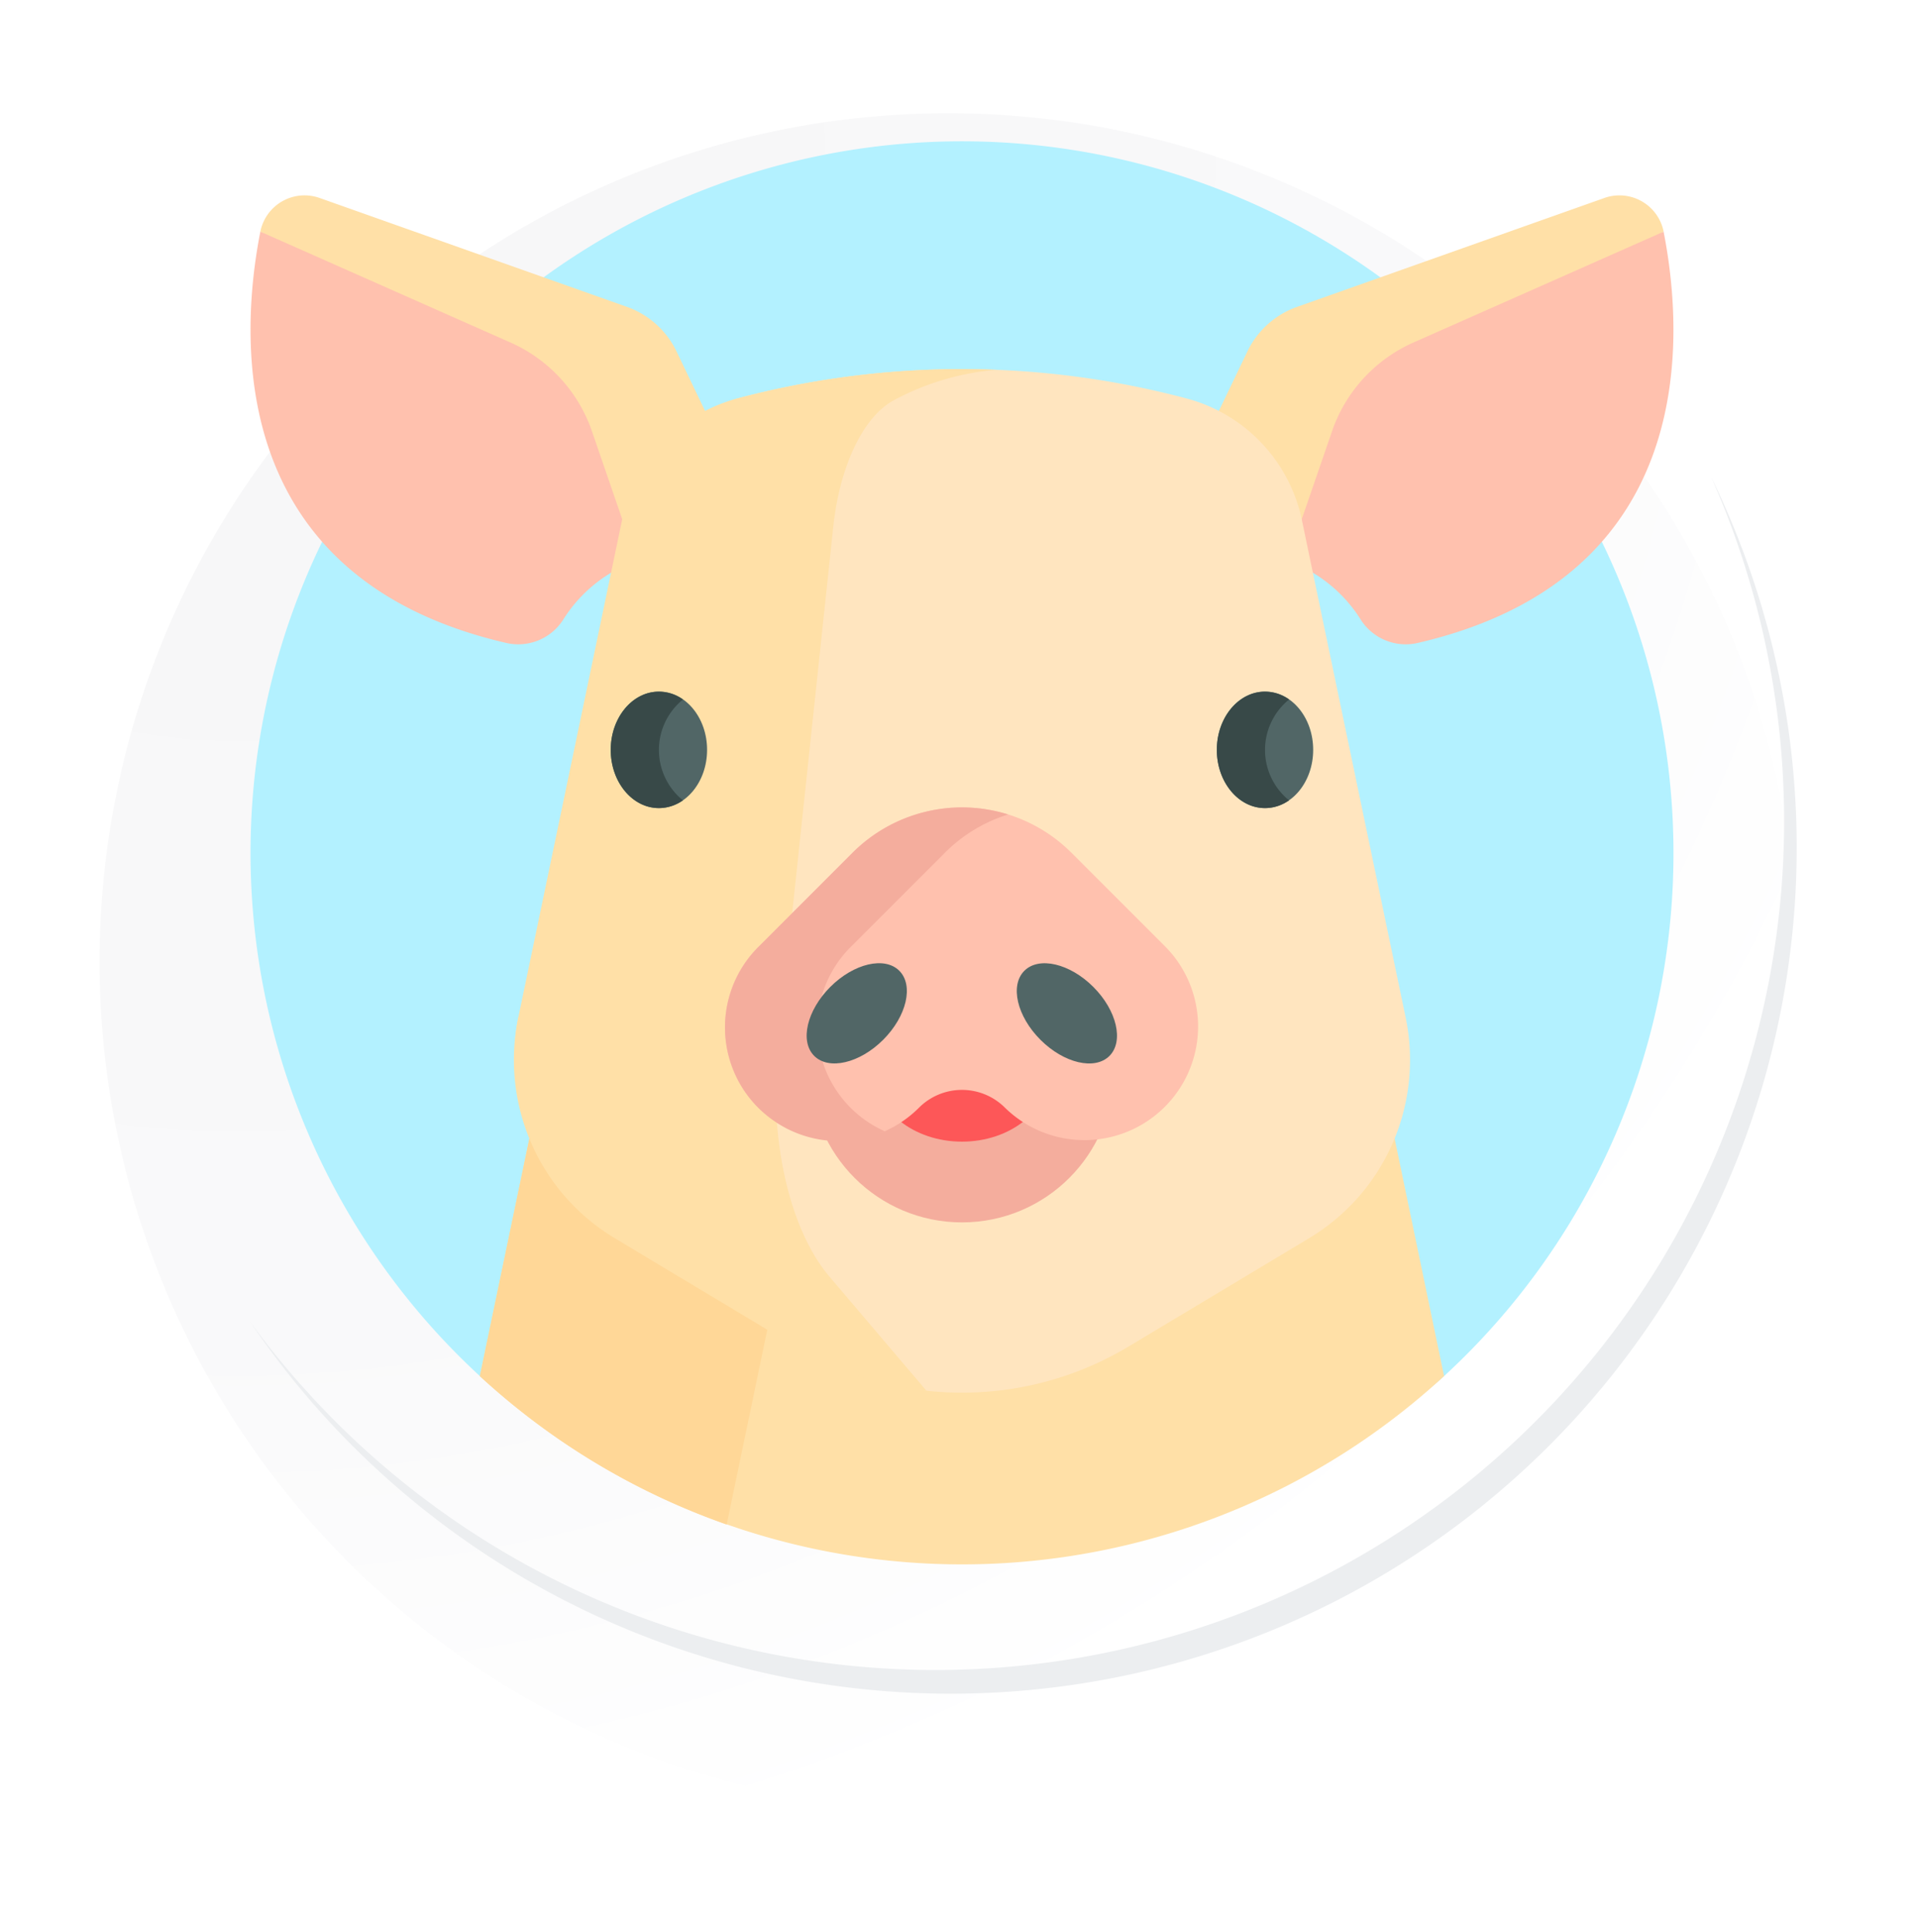 <svg xmlns="http://www.w3.org/2000/svg" xmlns:xlink="http://www.w3.org/1999/xlink" width="118.618" height="119.458" viewBox="0 0 118.618 119.458">
  <defs>
    <radialGradient id="radial-gradient" cx="0.076" cy="0.019" r="1.465" gradientTransform="translate(0.001)" gradientUnits="objectBoundingBox">
      <stop offset="0" stop-color="#f6f6f7"/>
      <stop offset="0.477" stop-color="#f9f9fa"/>
      <stop offset="0.715" stop-color="#fff"/>
    </radialGradient>
    <filter id="Trazado_40937" x="0" y="0.962" width="118.618" height="118.496" filterUnits="userSpaceOnUse">
      <feOffset dy="7" input="SourceAlpha"/>
      <feGaussianBlur stdDeviation="2.5" result="blur"/>
      <feFlood flood-opacity="0.102"/>
      <feComposite operator="in" in2="blur"/>
      <feComposite in="SourceGraphic"/>
    </filter>
  </defs>
  <g id="Grupo_1018016" data-name="Grupo 1018016" transform="translate(9260.16 -6762.021)">
    <g id="Grupo_1017757" data-name="Grupo 1017757" transform="translate(11206 6530.992)">
      <g id="Grupo_980514" data-name="Grupo 980514" transform="translate(-20460 231.029)">
        <g id="Grupo_1004059" data-name="Grupo 1004059">
          <g id="Grupo_18423" data-name="Grupo 18423" transform="translate(0 0)">
            <g id="Grupo_18421" data-name="Grupo 18421">
              <g id="Grupo_18420" data-name="Grupo 18420">
                <g id="Grupo_18419" data-name="Grupo 18419">
                  <path id="Trazado_40936" data-name="Trazado 40936" d="M299.581,2198.2a52.479,52.479,0,1,1-52.478-52.478A52.479,52.479,0,0,1,299.581,2198.2Z" transform="translate(-194.623 -2145.721)" fill="#fff"/>
                </g>
              </g>
            </g>
            <g transform="matrix(1, 0, 0, 1, -6.16, 0)" filter="url(#Trazado_40937)">
              <path id="Trazado_40937-2" data-name="Trazado 40937" d="M299.095,2197.668a52.478,52.478,0,1,0-52.478,52.48A52.271,52.271,0,0,0,299.095,2197.668Z" transform="translate(-187.98 -2145.19)" fill="url(#radial-gradient)"/>
            </g>
            <g id="Grupo_18422" data-name="Grupo 18422" transform="translate(9.297 29.463)">
              <path id="Trazado_40939" data-name="Trazado 40939" d="M290.9,2164.488a52.485,52.485,0,0,1-90.355,52.261,52.319,52.319,0,0,0,90.355-52.261Z" transform="translate(-200.545 -2164.488)" fill="#eceef0"/>
            </g>
          </g>
        </g>
      </g>
      <path id="Trazado_715190" data-name="Trazado 715190" d="M88,44A43.888,43.888,0,0,1,73.814,76.358c-7.839,7.226-17.253-2.21-28.756-2.21-5.1,0-9.368.443-13.923-1.152-5.72-2-12.587,7.385-16.95,3.362A44,44,0,1,1,88,44Z" transform="translate(-20450.666 239.768)" fill="#b3f1ff"/>
      <path id="Trazado_715191" data-name="Trazado 715191" d="M142.16,305.236a44,44,0,0,1-59.63,0l3.587-17.2a12.317,12.317,0,0,1,8.9-9.393,67.385,67.385,0,0,1,34.663,0,12.318,12.318,0,0,1,8.9,9.393Z" transform="translate(-20519.012 10.89)" fill="#ffe0a7"/>
      <path id="Trazado_715192" data-name="Trazado 715192" d="M120.933,276.93a67.509,67.509,0,0,0-8.74,1.717,12.316,12.316,0,0,0-8.9,9.393l-5.5,26.374a43.985,43.985,0,0,1-15.266-9.178l3.585-17.2a12.325,12.325,0,0,1,8.9-9.393,67.377,67.377,0,0,1,25.922-1.717Z" transform="translate(-20519.012 10.89)" fill="#ffd797"/>
      <g id="Grupo_1016539" data-name="Grupo 1016539" transform="translate(-20450.666 243.111)">
        <path id="Trazado_715193" data-name="Trazado 715193" d="M23.871,52.85a8.858,8.858,0,0,0-4.56,3.685,3.3,3.3,0,0,1-3.492,1.4C-1.55,53.919-.676,39.028.607,32.5l21.752,6.543Z" transform="translate(0 -30.257)" fill="#ffc1ae"/>
        <path id="Trazado_715194" data-name="Trazado 715194" d="M33.111,37.113l-3.9,4.555a7.748,7.748,0,0,0-2.417.375l-2.759-8.013a9.306,9.306,0,0,0-5.03-5.479L3.53,21.693A2.787,2.787,0,0,1,7.2,19.612l19,6.732a5.406,5.406,0,0,1,3.071,2.76Z" transform="translate(-2.923 -19.45)" fill="#ffe0a7"/>
      </g>
      <g id="Grupo_1016540" data-name="Grupo 1016540" transform="translate(-20392.855 243.111)">
        <path id="Trazado_715195" data-name="Trazado 715195" d="M373.11,52.85a8.858,8.858,0,0,1,4.56,3.685,3.3,3.3,0,0,0,3.492,1.4c17.369-4.013,16.495-18.9,15.212-25.432l-21.752,6.543Z" transform="translate(-366.794 -30.257)" fill="#ffc1ae"/>
        <path id="Trazado_715196" data-name="Trazado 715196" d="M336.36,37.113l3.9,4.555a7.748,7.748,0,0,1,2.417.375l2.759-8.013a9.306,9.306,0,0,1,5.03-5.479l15.476-6.858a2.787,2.787,0,0,0-3.668-2.081l-19,6.732A5.406,5.406,0,0,0,340.2,29.1Z" transform="translate(-336.36 -19.45)" fill="#ffe0a7"/>
      </g>
      <path id="Trazado_715197" data-name="Trazado 715197" d="M133.13,142.4l11.154-6.693a12.855,12.855,0,0,0,5.97-13.648L143.84,91.311a9.879,9.879,0,0,0-7.132-7.53,54.053,54.053,0,0,0-27.787,0c-3.609.96-1.107,7.613-1.869,11.269L95.376,122.063c-1.117,5.356,2.539,8.607,7.23,11.422l10.818,7.02c2.522,1.514,4.37,4.324,7.194,4.635A20.042,20.042,0,0,0,133.13,142.4Z" transform="translate(-20529.482 171.89)" fill="#ffe5bf"/>
      <path id="Trazado_715198" data-name="Trazado 715198" d="M120.229,145.071c.019.022.038.045.058.067a19.983,19.983,0,0,1-8.118-2.736l-11.153-6.693a12.855,12.855,0,0,1-5.971-13.648l6.414-30.751a9.881,9.881,0,0,1,7.131-7.53h0a54.057,54.057,0,0,1,16.034-1.774,16.175,16.175,0,0,0-6.3,1.855h0c-1.922,1-3.391,4.044-3.8,7.861l-3.415,32.111c-.595,5.593.681,11.311,3.18,14.25Z" transform="translate(-20529.152 171.891)" fill="#ffe0a7"/>
      <circle id="Elipse_7960" data-name="Elipse 7960" cx="9.391" cy="9.391" r="9.391" transform="translate(-20416.059 287.838)" fill="#f4ad9d"/>
      <ellipse id="Elipse_7961" data-name="Elipse 7961" cx="5.399" cy="4.297" rx="5.399" ry="4.297" transform="translate(-20412.066 293.033)" fill="#fd5758"/>
      <path id="Trazado_715199" data-name="Trazado 715199" d="M197.981,248.3l-5.829-5.829a9.573,9.573,0,0,0-13.538,0l-5.829,5.829a7.027,7.027,0,0,0,0,9.938c1.058,1.058,2.369.578,3.739.82s2.8,1.207,4.087.634a7.011,7.011,0,0,0,2.113-1.454,3.761,3.761,0,0,1,5.319,0,7.028,7.028,0,0,0,9.939-9.938Z" transform="translate(-20592.051 41.29)" fill="#ffc1ae"/>
      <path id="Trazado_715200" data-name="Trazado 715200" d="M178.5,248.3a7.029,7.029,0,0,0,2.116,11.392A7.029,7.029,0,0,1,172.79,248.3l5.83-5.83a9.571,9.571,0,0,1,9.623-2.37,9.527,9.527,0,0,0-3.915,2.37Z" transform="translate(-20592.055 41.295)" fill="#f4ad9d"/>
      <g id="Grupo_1016541" data-name="Grupo 1016541" transform="translate(-20417.441 289.427)">
        <ellipse id="Elipse_7962" data-name="Elipse 7962" cx="3.722" cy="2.312" rx="3.722" ry="2.312" transform="translate(0 5.262) rotate(-45)" fill="#516666"/>
        <ellipse id="Elipse_7963" data-name="Elipse 7963" cx="2.312" cy="3.722" rx="2.312" ry="3.722" transform="translate(12.996 3.27) rotate(-45)" fill="#516666"/>
      </g>
      <g id="Grupo_1016542" data-name="Grupo 1016542" transform="translate(-20428.389 273.796)">
        <ellipse id="Elipse_7964" data-name="Elipse 7964" cx="2.979" cy="3.602" rx="2.979" ry="3.602" transform="translate(0 0)" fill="#516666"/>
        <path id="Trazado_715201" data-name="Trazado 715201" d="M134.088,204.709a2.582,2.582,0,0,1-1.489.483c-1.646,0-2.979-1.613-2.979-3.6s1.333-3.6,2.979-3.6a2.582,2.582,0,0,1,1.489.483,4.013,4.013,0,0,0,0,6.239Z" transform="translate(-129.62 -197.987)" fill="#384948"/>
        <ellipse id="Elipse_7965" data-name="Elipse 7965" cx="2.979" cy="3.602" rx="2.979" ry="3.602" transform="translate(37.484 0)" fill="#516666"/>
        <path id="Trazado_715202" data-name="Trazado 715202" d="M352.179,204.709a2.582,2.582,0,0,1-1.489.483c-1.646,0-2.979-1.613-2.979-3.6s1.333-3.6,2.979-3.6a2.582,2.582,0,0,1,1.489.483,4.013,4.013,0,0,0,0,6.239Z" transform="translate(-310.227 -197.987)" fill="#384948"/>
      </g>
    </g>
  </g>
</svg>
